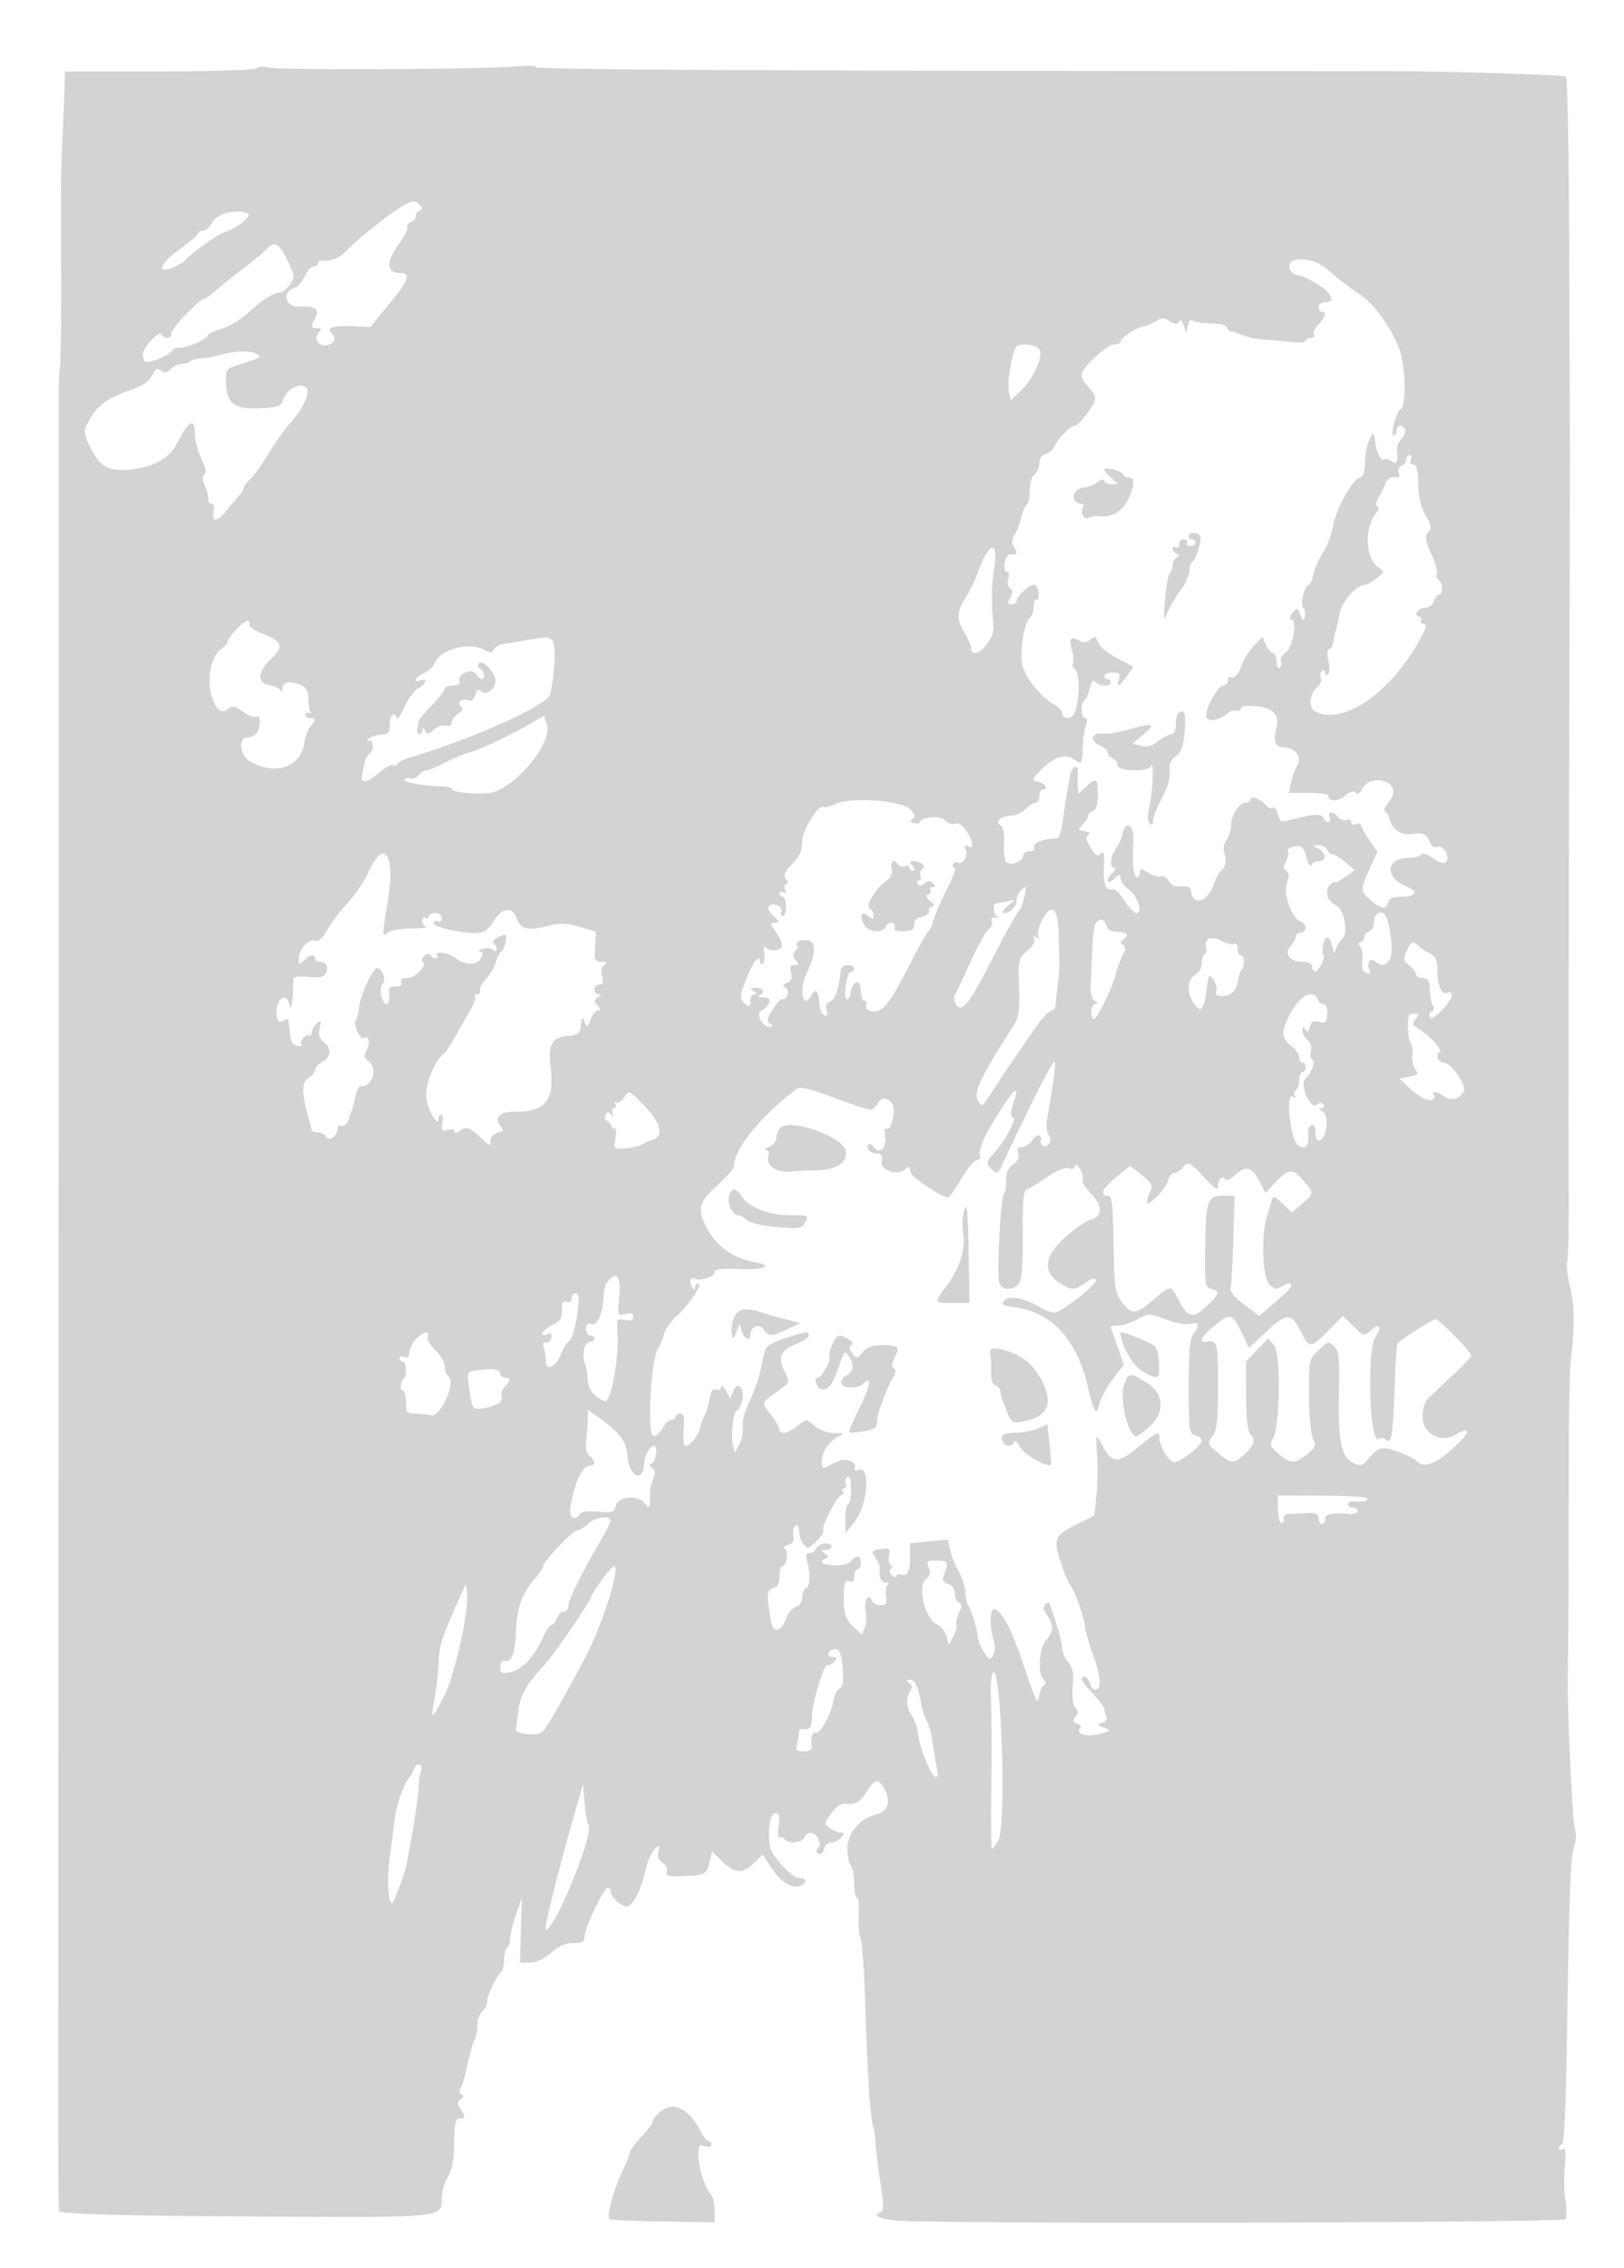 <svg xmlns="http://www.w3.org/2000/svg" width="500" height="698"><path d="M79 21.008c-.87.557-13.578.968-30.25.977L20 22l-.156 5.75c-.086 3.163-.347 9.575-.579 14.25-.538 10.844-.557 12.597-.441 42 .053 13.475-.11 26.525-.361 29-.252 2.475-.421 5.625-.374 7 .073 2.171-.06 405.655-.172 519.355-.022 22.471.103 40.998.278 41.173.914.914 21.184 1.433 64.805 1.66 53.542.278 52.994.336 53.006-5.679.004-1.655.73-4.359 1.614-6.009 1.836-3.425 2.076-4.781 2.252-12.75.098-4.388.483-5.75 1.628-5.75 1.824 0 1.861-.445.25-3.044-1.014-1.637-.994-2.176.107-2.862.99-.616 1.044-1.037.201-1.558-.7-.433-.808-1.172-.274-1.875.484-.639 1.446-3.861 2.136-7.161.691-3.3 1.667-6.781 2.168-7.736.502-.955.912-3.038.912-4.628 0-1.59.675-3.451 1.5-4.136s1.5-2.053 1.5-3.041c0-1.891 2.926-8.035 4.313-9.056.446-.329.853-2.033.903-3.786.05-1.754.471-3.424.937-3.712.466-.288.862-1.509.88-2.714.018-1.205.849-4.555 1.847-7.445l1.816-5.254-.309 10.004-.309 10.004h3.079c1.995 0 4.282-1.056 6.496-3 2.39-2.099 4.458-3 6.882-3 2.834 0 3.465-.376 3.465-2.063 0-2.567 5.884-14.937 7.105-14.937.492 0 .895.469.895 1.042 0 1.887 3.858 5.226 5.368 4.647 1.834-.704 4.252-5.774 5.522-11.578.528-2.414 1.728-5.114 2.666-6 1.584-1.496 1.667-1.447 1.157.682-.37 1.548.031 2.655 1.235 3.406.981.613 1.588 1.86 1.349 2.771-.369 1.414.379 1.625 5.077 1.439 6.688-.266 7.289-.599 8.15-4.519l.678-3.086 3.197 3.098c3.9 3.78 6.16 3.895 9.712.492l2.72-2.606 2.784 4.206c2.873 4.342 6.244 6.381 8.876 5.371 2.094-.803 1.893-2.365-.304-2.365-1.778 0-5.504-3.426-8.284-7.616-1.941-2.925-1.311-12.384.825-12.384 1.214 0 1.423.837.999 4-.295 2.2-.161 3.768.299 3.484.46-.284 1.118-.059 1.464.5.965 1.561 5.5 1.205 6.148-.484.794-2.067 3.088-1.881 4.28.347.661 1.235.644 2.191-.052 2.887-.72.72-.685 1.26.114 1.754.695.429 1.373-.123 1.704-1.387.302-1.156 1.342-2.101 2.31-2.101.969 0 2.321-.675 3.006-1.5 1.008-1.215.972-1.5-.186-1.5-.788 0-2.268-.612-3.291-1.36-1.797-1.314-1.784-1.465.41-4.545 1.247-1.753 3.011-3.114 3.918-3.026 3.61.353 4.739-.233 6.908-3.581 2.765-4.268 3.744-4.35 5.746-.479 1.933 3.739.666 6.677-3.284 7.611-4.718 1.116-8.637 6.236-8.328 10.88.147 2.2.68 4.428 1.187 4.95.506.523.92 2.885.92 5.25s.38 4.3.845 4.3c.464 0 .71 2.566.545 5.703-.164 3.136.079 6.174.541 6.75.462.576 1.102 9.372 1.423 19.547.687 21.809 1.58 35.914 2.407 38 .327.825.694 3.3.816 5.5s.802 7.796 1.512 12.437c.993 6.487 1.016 8.528.101 8.833-2.672.891-.877 1.991 4.223 2.591 9.719 1.142 205.888.77 206.606-.392.358-.579.329-3.172-.065-5.761s-.476-7.365-.182-10.611c.39-4.313.223-5.712-.619-5.191-.634.391-1.153.273-1.153-.264 0-.536.439-1.125.976-1.309.594-.202 1.161-12.673 1.448-31.833.677-45.225 1.131-57.175 2.281-59.991.64-1.566.682-3.608.114-5.5-.742-2.472-2.331-37.528-2.108-46.509.133-5.349.283-38.786.291-65 .005-15.125.287-29.75.626-32.5 1.241-10.069 1.165-17.168-.242-22.521-.792-3.014-1.173-6.576-.847-7.917.326-1.34.526-11.915.445-23.5-.082-11.584-.026-66.062.123-121.062.15-55 .257-102.475.237-105.5-.019-3.025-.106-29.887-.194-59.694-.089-30.45-.549-54.435-1.05-54.744-.691-.427-23.751-1.234-46.6-1.631-1.1-.019-24.95-.044-53-.055-145.194-.059-217.499-.46-217.499-1.206-.001-.456-2.813-.555-6.251-.219-9.199.898-73.913 1.171-76.25.322-1.1-.4-2.675-.295-3.5.235m44.915 42.444c-4.022 2.298-12.968 9.427-17.216 13.718-2.412 2.437-5.032 3.409-7.949 2.948-.412-.065-.75.332-.75.882s-.637 1-1.416 1c-.779 0-2.016 1.355-2.749 3.012-.734 1.656-2.08 3.248-2.992 3.538-4.306 1.367-3.083 6.183 1.479 5.824 4.554-.359 6.184.812 4.781 3.433-1.479 2.765-1.399 3.193.597 3.193 1.221 0 1.395.305.616 1.084-1.925 1.925-.433 4.661 2.261 4.146 2.58-.493 3.129-2.124 1.322-3.931-1.502-1.502 1.285-2.221 7.349-1.896l4.748.254 6.041-7.361c5.987-7.294 6.62-9.296 2.939-9.296-3.931 0-4.107-3.322-.447-8.47 1.88-2.644 3.176-5.198 2.881-5.676-.295-.477.167-1.138 1.027-1.468.859-.33 1.563-1.189 1.563-1.91 0-.72.558-1.495 1.241-1.723.932-.311.869-.78-.25-1.881-1.312-1.291-1.922-1.221-5.076.58m-55.6 2.555c-1.201.484-2.68 1.806-3.285 2.937C64.425 70.075 63.27 71 62.465 71c-.806 0-1.465.371-1.465.825 0 .454-2.465 2.591-5.478 4.75C50.452 80.207 48.515 83 51.066 83c1.165 0 5.134-1.94 5.934-2.9 1.744-2.093 9.917-7.943 12-8.588 3.598-1.115 8.122-4.506 7.453-5.588-.707-1.143-5.209-1.097-8.138.083m13.587 10.826c-.879.917-3.958 3.467-6.841 5.667-2.884 2.2-6.665 5.23-8.402 6.734-1.738 1.504-3.434 2.741-3.77 2.75-1.52.04-10.357 9.304-10.095 10.583.339 1.654-2.446 1.978-2.989.348-.526-1.578-5.805 4.027-5.805 6.162 0 .993.338 2.01.75 2.26 1.057.641 8.25-2.362 8.25-3.444 0-.491 1.056-.893 2.346-.893 2.559 0 8.654-2.715 8.654-3.855 0-.39 1.92-1.275 4.268-1.968 2.347-.694 6.033-2.926 8.19-4.961 3.978-3.753 7.843-6.19 9.906-6.247.625-.018 1.907-1.093 2.849-2.39 1.64-2.256 1.608-2.577-.752-7.468-2.588-5.365-3.92-6.03-6.559-3.278M397 81.893c0 1.698 1.047 2.648 3.26 2.959 1.515.214 6.587 3.138 8.145 4.696C410.563 91.706 410.411 93 408 93c-1.111 0-2 .667-2 1.5 0 .825.45 1.5 1 1.5 1.572 0 1.179 1.431-1.051 3.824-1.128 1.211-1.777 2.646-1.441 3.189.336.543-.092.987-.949.987s-1.559.407-1.559.905c0 .498-1.913.669-4.25.38-2.337-.289-6.05-.618-8.25-.732-2.2-.114-5.267-.735-6.815-1.38-1.548-.645-3.198-1.173-3.667-1.173-.468 0-1.035-.55-1.259-1.222-.236-.708-2.265-1.236-4.833-1.258-2.434-.02-4.956-.377-5.605-.793-.752-.483-1.339.061-1.623 1.508l-.444 2.265-.766-2.335c-.5-1.525-1.018-1.926-1.493-1.157-.549.888-1.249.85-2.861-.156-1.769-1.105-2.495-1.108-4.247-.013-1.163.726-2.929 1.477-3.926 1.669-2.39.46-6.961 3.485-6.961 4.607 0 .487-.844.885-1.876.885-2.351 0-10.124 7.205-10.124 9.384 0 .889.874 2.49 1.943 3.559s2.081 2.597 2.25 3.397c.324 1.534-4.821 8.66-6.252 8.66-1.285 0-5.506 4.271-6.271 6.345-.374 1.015-1.578 2.08-2.675 2.367-1.251.327-1.995 1.364-1.995 2.782 0 1.244-.675 2.821-1.5 3.506-.854.709-1.5 2.889-1.5 5.063 0 2.101-.415 4.076-.923 4.389-.508.314-1.242 2.022-1.631 3.795-.39 1.773-1.305 4.135-2.035 5.248-.881 1.344-1.01 2.525-.384 3.515 1.357 2.146 1.193 2.786-.671 2.629-1.078-.091-1.778.806-2.034 2.611-.223 1.572.081 2.75.711 2.75.668 0 .836.836.427 2.125-.401 1.263-.183 2.428.536 2.873.92.568.937 1.258.072 2.875-.931 1.74-.859 2.127.397 2.127.844 0 1.535-.45 1.535-1 0-1.435 3.766-5 5.282-5 .705 0 1.377 1.15 1.493 2.555.117 1.405-.179 2.313-.657 2.018-.477-.295-.868.631-.868 2.059 0 1.427-.42 2.882-.933 3.232-2.102 1.432-3.626 11.671-2.324 15.615 1.318 3.995 6.017 9.498 9.757 11.43 1.238.639 2.25 1.821 2.25 2.626 0 1.744 2.577 1.959 3.602.301 1.786-2.891 2.06-12.809.382-13.846-.682-.422-.971-1.203-.641-1.736.329-.533.203-2.349-.281-4.036-1.05-3.663-.472-4.508 2.133-3.113 1.383.739 2.348.689 3.393-.178.803-.667 1.562-1.035 1.686-.82.124.216.693 1.243 1.265 2.282.571 1.039 3.156 2.998 5.744 4.353l4.706 2.465-2.063 2.896c-2.407 3.381-3.322 3.719-2.426.897.522-1.645.18-2-1.933-2-1.412 0-2.567.45-2.567 1s.45 1 1 1 1 .45 1 1c0 1.345-3.325 1.275-4.699-.099-.798-.798-1.284-.255-1.777 1.989-.373 1.698-1.093 3.344-1.601 3.658-1.285.794-1.162 5.452.144 5.452.67 0 .779.839.295 2.25-.426 1.238-.838 3.6-.917 5.25-.345 7.221-.164 6.914-2.991 5.062-2.809-1.841-6.701-.262-10.964 4.449-1.844 2.038-1.839 2.085.316 2.649 2.189.572 3.091 2.34 1.194 2.34-.55 0-1 .9-1 2s-.469 2-1.042 2c-.573 0-2.008.9-3.188 2-1.181 1.1-3.075 2.007-4.209 2.015-3.277.025-5.422 1.753-3.616 2.915 1.008.648 1.365 2.431 1.181 5.898-.146 2.763.215 5.265.814 5.635 1.61.995 5.06-.39 5.06-2.03 0-.788.886-1.433 1.969-1.433 1.261 0 1.778-.495 1.44-1.377-.475-1.236 3.476-2.682 7.091-2.596.55.013 1.309-2.35 1.688-5.252.688-5.279 1.512-10.3 2.385-14.525.545-2.638 2.472-3.065 2.257-.5-.081.963-.076 2.841.012 4.174l.158 2.425 2.314-2.175c3.253-3.055 3.686-2.778 3.686 2.357 0 3.106-.472 4.713-1.5 5.107-.825.317-1.5 1.01-1.5 1.54 0 .531-.759 1.72-1.687 2.643-1.582 1.574-1.541 1.7.662 2.02 1.564.227 1.936.596 1.113 1.104-.941.582-.784 1.507.663 3.885 1.506 2.477 2.156 2.868 3.148 1.896.998-.978 1.199-.206.995 3.827-.277 5.471.585 7.861 2.561 7.103.692-.266 2.326 1.258 3.649 3.404 1.318 2.138 3.007 3.898 3.754 3.913 2.154.043.431-5.173-2.413-7.306-1.345-1.009-2.445-2.541-2.445-3.405 0-1.35-.283-1.316-2 .238-2.348 2.125-2.736.379-.429-1.929.865-.864 1.09-1.571.5-1.571-1.575 0-1.304-3.223.487-5.779.856-1.223 1.742-3.184 1.968-4.358.921-4.78 3.714-3.147 3.41 1.993-.389 6.58.047 11.144 1.064 11.144.55 0 1-.685 1-1.523 0-1.335.308-1.321 2.492.11 1.371.898 3.091 1.403 3.822 1.123.731-.281 1.882.374 2.557 1.455.835 1.337 2.091 1.865 3.928 1.65 2.175-.254 2.765.135 3.028 1.994.572 4.033 5.08 2.549 6.707-2.209.733-2.145 1.746-4.17 2.25-4.5 1.47-.963 1.988-3.439 1.179-5.635-.463-1.256-.216-2.766.643-3.941.767-1.049 1.394-3.07 1.394-4.493 0-3.1 2.547-7.031 4.557-7.031.794 0 1.443-.436 1.443-.969 0-1.292 3.197-.126 4.683 1.709.651.803 1.616 1.193 2.144.867.528-.326 1.252.573 1.61 1.997.565 2.251 1.006 2.495 3.357 1.862 7.232-1.949 10.105-2.171 10.623-.822.286.746.97 1.356 1.52 1.356s.741-.675.425-1.5c-.734-1.912 1.018-1.952 2.589-.059.657.792 1.837 1.194 2.622.893.785-.302 1.427-.002 1.427.666s.674.955 1.5.638c.825-.316 1.5-.202 1.5.254s1.143 2.513 2.54 4.571l2.539 3.742-1.919 4.148c-3.323 7.181-3.365 7.728-.784 10.119 3.528 3.27 5.342 3.716 5.932 1.459.379-1.449 1.388-1.931 4.039-1.931 4.814 0 5.46-1.636 1.329-3.362-6.528-2.728-5.838-8.59 1.015-8.623 1.755-.008 3.474-.473 3.82-1.033.386-.625 1.791-.191 3.636 1.123 2.036 1.449 3.335 1.813 4.023 1.125 1.463-1.463-.784-5.316-2.677-4.589-.882.339-1.752-.18-2.162-1.287-.982-2.657-2.243-3.242-5.757-2.672-3.186.517-6.04-1.464-6.745-4.682-.181-.825-.761-1.81-1.289-2.189-.569-.408-.262-1.46.75-2.579.94-1.039 1.71-2.586 1.71-3.438 0-4.214-7.576-5.064-9.555-1.072-.73 1.472-1.437 1.886-2.095 1.228-.658-.658-1.756-.332-3.253.966-2.16 1.874-5.097 1.86-5.097-.023 0-.491-2.736-.893-6.079-.893h-6.08l.678-3.25c.372-1.787 1.239-4.15 1.925-5.25 1.513-2.426-.818-5.5-4.171-5.5-2.577 0-3.408-2.041-2.344-5.753 1.205-4.203-.862-6.44-6.391-6.915-2.898-.249-4.538.012-4.538.722 0 .612-.562.909-1.25.66-.687-.249-1.925.11-2.75.798-2.594 2.164-5.953 2.774-6.56 1.193-.738-1.925 3.399-9.705 5.161-9.705.769 0 1.399-.702 1.399-1.559s.399-1.312.887-1.011c1.083.669 2.63-1.153 3.564-4.198.382-1.248 1.934-3.625 3.447-5.282l2.752-3.013 1.154 2.532c.634 1.392 1.613 2.531 2.175 2.531.561 0 1.021 1.152 1.021 2.559 0 1.407.43 2.293.956 1.968.526-.325.721-1.205.433-1.955-.288-.751.336-1.974 1.386-2.718 2.231-1.582 3.699-9.527 1.873-10.142-.805-.271-.717-.909.297-2.137 1.358-1.644 1.504-1.608 2.403.587.858 2.097 1.003 2.144 1.403.458.245-1.034.026-2.159-.487-2.5-1.102-.733.369-7.12 1.64-7.12.465 0 1.137-1.455 1.493-3.234.355-1.778 1.689-4.816 2.964-6.75 1.274-1.934 2.634-5.541 3.02-8.016.784-5.013 6.33-15 8.33-15 .752 0 1.36-1.353 1.46-3.25.262-4.983.461-6.051 1.624-8.75.673-1.56 1.159-1.936 1.294-1 .445 3.098.548 3.554 1.292 5.765.42 1.245 1.2 1.994 1.735 1.663.534-.33 1.627-.056 2.428.608 1.475 1.224 2.017-.173 1.508-3.884-.101-.741.564-2.175 1.48-3.187.915-1.011 1.368-2.317 1.007-2.902-.967-1.564-2.539-1.293-2.539.437 0 .825-.414 1.5-.919 1.5-1.196 0 .782-7.274 2.223-8.178 1.813-1.137 1.386-13.818-.633-18.822-2.619-6.489-7.634-13.437-11.657-16.149-3.944-2.66-5.907-4.169-10.539-8.101-4.068-3.453-11.475-4.007-11.475-.857m-84.505 25.357c-1.421 4.013-2.429 11.167-1.881 13.348l.636 2.536 2.99-2.817c4.015-3.783 7.203-11.078 5.656-12.943-1.426-1.717-6.805-1.808-7.401-.124M68 109.193c-1.925.544-4.7 1.06-6.167 1.148-1.466.087-3.004.497-3.416.909-.413.412-1.543.75-2.512.75-.969 0-2.482.72-3.361 1.599-1.233 1.233-1.919 1.335-2.991.445-1.106-.918-1.664-.61-2.722 1.503-.938 1.872-2.955 3.218-6.831 4.559-6.955 2.406-9.993 4.631-12.45 9.118-1.918 3.501-1.919 3.631-.066 7.741 3.018 6.692 5.81 8.307 12.992 7.514 6.909-.762 11.798-3.545 14.015-7.979 3.534-7.065 5.509-8.124 5.509-2.952 0 1.952.901 5.412 2.001 7.691 1.298 2.686 1.636 4.367.961 4.784-.708.438-.658 1.572.16 3.56.659 1.604 1.107 3.48.995 4.167-.113.688.318 1.25.956 1.25.698 0 .97.995.682 2.5-.659 3.449 1.221 3.145 4.245-.685 1.375-1.742 3.063-3.731 3.75-4.42.688-.688 1.25-1.665 1.25-2.169s.922-1.75 2.048-2.77c1.127-1.019 3.669-4.576 5.649-7.905 1.98-3.328 5.038-7.626 6.796-9.551 4.195-4.595 6.353-9.859 4.509-10.999-1.969-1.216-5.817.943-6.769 3.799-.753 2.259-1.448 2.544-6.939 2.843-7.998.436-10.554-1.404-10.695-7.702-.096-4.273.012-4.431 3.901-5.691 7.359-2.384 7.124-2.243 5.472-3.288-1.834-1.16-6.385-1.064-10.972.231m365 32.2c0 .766-.667 1.649-1.483 1.962-.864.332-1.23 1.228-.877 2.148.333.868.213 1.507-.267 1.419-2.033-.371-3.178.184-3.772 1.828-.348.963-1.288 2.875-2.088 4.25-.888 1.527-1.06 2.635-.442 2.847.637.219.563.889-.198 1.806-4.081 4.917-3.56 14.744.913 17.247 1.466.821 1.374 1.156-.817 2.979-1.358 1.13-2.997 2.069-3.642 2.088-2.68.076-7.273 5.236-7.871 8.843-.336 2.03-.864 4.365-1.173 5.19-.308.825-.655 2.377-.769 3.449-.115 1.072-.676 2.105-1.246 2.295-.655.218-.749 1.621-.257 3.806.433 1.917.381 3.708-.115 4.014-.493.305-.896.051-.896-.564s-.43-.852-.956-.527c-.526.325-.695 1.273-.375 2.107.32.834-.096 2.057-.924 2.718-2.585 2.064-3.056 6.465-.82 7.662 8.179 4.377 22.74-5.33 31.654-21.1 2.496-4.416 2.942-5.86 1.808-5.86-.828 0-1.251-.412-.94-.915.311-.503.033-1.092-.618-1.309-1.736-.578-.025-2.776 2.163-2.776 1.03 0 2.159-.9 2.508-2 .349-1.1 1.054-2 1.567-2 1.289 0 1.178-3.731-.135-4.542-.588-.363-.839-1.259-.558-1.991.281-.731-.363-3.139-1.432-5.35-2.203-4.561-2.398-6.261-.889-7.77.737-.737.409-2.145-1.096-4.696-1.479-2.505-2.198-5.516-2.303-9.642-.111-4.307-.537-6.001-1.511-6.004-.795-.003-1.118-.627-.781-1.505.316-.825.139-1.5-.393-1.5-.533 0-.969.627-.969 1.393m-93 3.131c0 .408.969 1.582 2.153 2.609l2.153 1.867h-2.153c-1.184 0-2.153-.476-2.153-1.057 0-.592-.977-.372-2.223.5-1.222.856-2.932 1.557-3.8 1.557-2.16 0-3.933 1.95-3.292 3.622.291.758 1.182 1.378 1.981 1.378.799 0 1.161.472.804 1.048-1.022 1.654.341 4.188 1.773 3.296.691-.43 2.335-.643 3.653-.472 3.556.459 7.067-1.848 8.678-5.703 1.805-4.32 1.808-6.169.009-6.169-.779 0-1.566-.417-1.75-.926-.41-1.139-5.833-2.58-5.833-1.55M366 165c0 .55.45 1 1 1s1 .45 1 1-.702 1-1.559 1-1.281-.45-.941-1c.34-.55-.084-1-.941-1s-1.559.702-1.559 1.559-.45 1.281-1 .941c-.55-.34-1-.179-1 .358 0 .536.563 1.238 1.25 1.559 1 .466 1 .7 0 1.166-.687.321-1.25 1.356-1.25 2.3 0 .945-.404 2.145-.898 2.667-.495.522-1.134 4.1-1.421 7.95-.512 6.864-.493 6.934.963 3.598.817-1.87 2.638-4.912 4.046-6.758 1.408-1.846 2.56-4.478 2.56-5.848 0-1.371.303-2.492.674-2.492 1.056 0 3.274-6.871 2.58-7.994-.806-1.303-3.504-1.307-3.504-.006m-62.203 5.199c-.824 1.265-2.117 4.101-2.871 6.301s-2.396 5.567-3.649 7.482c-2.795 4.274-2.853 6.561-.273 10.792 1.098 1.801 1.996 3.938 1.996 4.75 0 2.5 2.75 1.636 5.042-1.583 1.899-2.668 2.093-3.856 1.512-9.285-.367-3.424-.201-9.121.369-12.661 1.128-7.004.24-9.426-2.126-5.796m-231.11 23.606c-1.478 1.542-2.687 3.234-2.687 3.759 0 .525-.83 1.474-1.845 2.107-3.014 1.883-4.576 9.191-3.052 14.278 1.386 4.625 3.114 5.946 5.351 4.089 1.13-.938 2.046-.728 4.392 1.006 1.63 1.205 3.457 1.887 4.059 1.515 1.515-.936 1.422 3.714-.105 5.241-.66.66-1.897 1.201-2.75 1.202-2.785.004-2.14 5.518.85 7.256 7.771 4.517 15.555 2.003 16.74-5.408.35-2.191 1.25-4.597 1.999-5.346 1.763-1.763 1.722-2.504-.139-2.504-.825 0-1.5-.436-1.5-.969 0-.532.563-.831 1.25-.664.688.168.912.116.5-.114-.412-.231-.75-1.941-.75-3.801 0-2.32-.607-3.707-1.934-4.417-3.042-1.627-6.064-1.272-6.081.715-.01 1.124-.278 1.339-.75.601-.404-.632-1.86-1.307-3.235-1.5-3.955-.555-3.77-4.104.417-8.032 4.153-3.895 3.588-5.435-2.917-7.95-2.2-.85-3.888-2.069-3.75-2.708.424-1.969-1.25-1.292-4.063 1.644m88.813 3.316c-2.75.469-5.804.971-6.788 1.116-.983.145-2.163.872-2.622 1.616-.674 1.092-1.278 1.117-3.122.13-4.806-2.572-13.585-.11-15.246 4.276-.366.967-1.803 2.277-3.194 2.91-2.672 1.218-3.59 3.176-1.028 2.193 2.367-.909 1.747 1.167-.75 2.51-1.237.665-3.145 3.231-4.239 5.702-1.094 2.471-2.144 4.028-2.333 3.459-.732-2.194-2.178-.888-2.178 1.967 0 2.44-.42 3.003-2.25 3.015-2.422.017-6.29 1.942-3.956 1.97 1.422.017 1.257 3.118-.224 4.185-.511.369-1.05 1.269-1.197 2-.147.732-.523 2.555-.835 4.053-.673 3.233 1.485 2.867 5.93-1.005 1.441-1.255 3.019-2.035 3.507-1.733.488.301 1.159.107 1.492-.432.333-.538 2.052-1.412 3.819-1.942 19.704-5.906 42.229-16.032 43.056-19.356 1.607-6.462 1.921-15.975.556-16.839-1.554-.984-1.415-.987-8.398.205m-14.141 7.106c-.392.635-.183 1.332.464 1.547 1.211.404 1.681 3.226.537 3.226-.352 0-1.172-.728-1.823-1.619-1.417-1.938-5.926.163-5.08 2.367.305.794-.422 1.252-1.988 1.252-1.358 0-2.469.413-2.469.918 0 .506-1.8 2.792-4 5.082s-4.034 4.464-4.077 4.832c-.042.367-.227 1.455-.411 2.418-.184.963.075 1.75.576 1.75.502 0 .919-.562.927-1.25.011-.883.278-.835.91.162.752 1.188 1.17 1.136 2.633-.327.957-.957 2.573-1.522 3.591-1.256 1.126.294 1.851-.045 1.851-.866 0-.742.933-2.003 2.073-2.802 1.322-.926 1.679-1.696.984-2.126-1.669-1.031-.126-2.692 1.903-2.048 1.269.403 1.959-.07 2.365-1.623.457-1.747.858-1.957 1.973-1.032 1.916 1.59 5.045-1.776 4.053-4.361-1.154-3.006-4.171-5.571-4.992-4.244m215.308 15.44c-.367.366-.667 1.941-.667 3.5 0 1.727-.533 2.833-1.365 2.833-.751 0-2.567.945-4.035 2.1-1.904 1.498-3.417 1.912-5.28 1.444l-2.611-.655 3.395-2.904c3.885-3.322 2.906-3.625-4.626-1.436-2.932.853-6.601 1.415-8.154 1.25-3.5-.371-3.905 2.227-.574 3.688 1.238.543 2.25 1.507 2.25 2.143 0 .636.675 1.415 1.5 1.732.825.316 1.5 1.264 1.5 2.107 0 1.958 9.556 2.218 10.338.281.949-2.353.615 7.744-.403 12.159-.699 3.029-.691 4.735.024 5.45.721.721 1.041.503 1.041-.711 0-.963.878-3.416 1.95-5.45 2.725-5.166 3.369-7.295 3.129-10.346-.137-1.739.53-3.165 1.943-4.155 1.664-1.165 2.275-2.885 2.703-7.602.51-5.62-.144-7.343-2.058-5.428M163.5 222.599c-7.201 4.115-15.942 8.257-19 9.003-1.65.402-4.98 1.781-7.399 3.065-2.419 1.283-4.952 2.333-5.627 2.333-.676 0-1.806.695-2.512 1.546-.705.85-1.871 1.319-2.59 1.043-.719-.276-1.537-.131-1.817.322-.515.833 6.399 2.089 11.501 2.089 1.528 0 2.927.405 3.111.9.329.888 5.846 1.512 10.963 1.24 7.357-.391 20.12-15.099 18.251-21.031l-.881-2.796-4 2.286m93.833 24.79c-1.741.794-3.369 1.242-3.617.994-1.384-1.384-6.716 6.955-6.716 10.503 0 2.896-.741 4.592-3.07 7.029-2.471 2.587-2.837 3.492-1.877 4.649.81.975.842 1.436.101 1.436-.607 0-.808.739-.453 1.664.43 1.119.256 1.427-.531.941-.644-.398-1.17-.246-1.17.336 0 .582.45 1.059 1 1.059s1 1.35 1 3-.436 3-.969 3c-.532 0-.731-.617-.442-1.371.626-1.632-2.526-3.092-3.84-1.778-.554.554-.02 1.75 1.356 3.032 1.957 1.824 2.029 2.117.515 2.117-1.589 0-1.552.287.39 3.015 1.181 1.658 1.962 3.568 1.737 4.245-.494 1.48-3.914 1.642-5.075.24-.462-.557-.632.229-.384 1.774.244 1.525.054 3.015-.422 3.309-.476.294-.866.058-.866-.524 0-2.617-1.817-.613-3.816 4.21-2.588 6.245-2.655 7.095-.684 8.731 1.253 1.04 1.5.896 1.5-.878 0-1.167.563-2.129 1.25-2.137.833-.011.75-.339-.25-.985-1.213-.784-1.069-.972.75-.985 2.412-.016 3.061 1.491 1 2.323-.687.277-.238.54 1 .583 1.238.043 2.243.416 2.235.829-.024 1.179-1.376 2.911-2.613 3.35-1.772.628.281 4.902 2.346 4.885 1.418-.012 1.497-.196.388-.899-1.152-.729-1.007-1.51.835-4.491 1.226-1.984 2.594-3.382 3.04-3.107.445.275 1.097-.248 1.448-1.164.351-.915.074-2.013-.617-2.44-.931-.576-.792-.955.54-1.466 1.301-.499 1.633-1.342 1.203-3.054-.443-1.766-.178-2.364 1.048-2.364 1.346 0 1.418-.27.397-1.5-.993-1.197-.993-1.803 0-3 .685-.825.875-1.5.422-1.5-.452 0-.327-.495.277-1.099.606-.606 2.07-.792 3.261-.414 2.4.762 2.207 4.199-.557 9.917-2.572 5.321-1.213 11.652 1.472 6.854 1.262-2.254 2.128-1.32 2.404 2.592.122 1.718.813 3.352 1.536 3.63.929.358 1.129-.081.681-1.491-.409-1.291-.113-2.199.837-2.563 1.788-.687 2.925-3.831 3.496-9.676.1-1.026.998-1.75 2.171-1.75 2.151 0 2.75 1.583.84 2.22-.637.212-1.342 2.387-1.566 4.833-.398 4.359 1.109 4.784 1.879.53.428-2.365 2.452-3.203 2.68-1.111l.334 3.028c.091.825.589 1.5 1.107 1.5.517 0 .699.629.404 1.397-.346.902.321 1.561 1.882 1.859 3.025.579 5.477-2.474 11.448-14.256 2.37-4.675 4.88-9.175 5.579-10 .699-.825 1.356-1.95 1.462-2.5.394-2.063 2.128-6.179 4.95-11.75 1.602-3.163 2.456-5.75 1.898-5.75s-.732-.457-.387-1.016c.346-.559.996-.789 1.446-.511 1.367.845 3.124-2.101 2.391-4.01-.452-1.178-.31-1.558.414-1.111 2.074 1.282 2.103-.94.053-4.176-1.425-2.251-2.579-3.068-3.79-2.684-.958.304-2.308-.129-3-.963-1.327-1.599-7.233-1.247-7.839.468-.173.49-.998.628-1.833.308-1.135-.436-1.21-.775-.298-1.338.907-.561.73-1.283-.691-2.808-2.593-2.783-18.182-3.982-23.03-1.77m140.405 13.309c-.969.249-1.511.86-1.204 1.357.307.497.041 1.87-.591 3.052-.883 1.649-.862 2.325.089 2.913.935.578.977 1.515.172 3.826-1.185 3.397 1.51 10.723 4.343 11.811 1.913.733 1.876 3.343-.047 3.343-.825 0-1.5.527-1.5 1.171s-.737 1.986-1.638 2.982c-2.171 2.398-.271 4.847 3.76 4.847 1.892 0 2.878.514 2.878 1.5 0 .825.342 1.5.759 1.5 1.252 0 3.357-4.003 2.681-5.098-.346-.558-.336-2.18.021-3.603.69-2.749 2.042-2.166 2.787 1.201l.442 2 .832-2c.458-1.1 1.225-2.265 1.705-2.59 2.081-1.406.591-9.206-1.981-10.371-2.701-1.222-3.553-4.375-1.687-6.241.793-.793 1.441-1.153 1.441-.801 0 .351 1.369-.335 3.042-1.527l3.041-2.166-2.791-2.401c-1.536-1.32-3.306-2.401-3.935-2.402-.629 0-1.402-.676-1.719-1.501-.316-.825-1.602-1.464-2.857-1.421-1.51.052-1.774.272-.781.65 3.169 1.206 3.946 4.271 1.083 4.271-1.054 0-2.121.563-2.37 1.25-.25.688-.871-.294-1.38-2.182-.968-3.593-1.686-4.119-4.595-3.37m-284.202 7.552c-1.294 2.887-4.176 7.18-6.402 9.538-2.227 2.359-5.053 6.075-6.28 8.258-1.616 2.875-2.707 3.818-3.957 3.421-1.959-.622-4.897 2.874-4.897 5.827 0 1.681.143 1.706 1.571.277C95.354 293.788 97 293.514 97 295c0 .55.648 1 1.441 1 1.905 0 2.713 1.435 1.941 3.446-.489 1.274-1.652 1.536-5.372 1.21-3.117-.273-4.739-.028-4.721.714.104 4.447-.65 10.728-1.005 8.38-.52-3.434-3.033-3.598-3.873-.252-.905 3.607.2 6.07 2.04 4.543 1.193-.99 1.478-.477 1.738 3.129.244 3.389.739 4.391 2.311 4.68 1.1.202 1.69.045 1.31-.348-.843-.874 1.391-3.473 2.44-2.838.412.25.75-.192.75-.983 0-.79.703-2.02 1.563-2.733 1.37-1.138 1.479-.964.884 1.409-.519 2.066-.175 3.144 1.451 4.555 2.385 2.068 1.975 4.55-1.016 6.151-1.035.554-1.882 1.558-1.882 2.232 0 .673-.904 1.789-2.01 2.479-2.135 1.334-2.158 4.887-.076 11.994.526 1.798.986 3.598 1.021 4 .036.403.852.732 1.815.732s2.124.587 2.581 1.305c1.013 1.593 3.669-.207 3.669-2.486 0-.791.419-1.178.931-.862.864.534 2.354-.972 2.679-2.707.077-.413.252-.975.39-1.25.385-.769.657-1.729 1.477-5.211.417-1.766 1.042-3.157 1.39-3.091 3.66.692 5.643-5.374 2.506-7.667-1.33-.973-1.413-1.588-.453-3.381 1.174-2.195.628-4.607-.838-3.7-1.199.74-3.421-4.092-2.539-5.519.428-.693.87-2.427.982-3.853.261-3.311 4.227-12.078 5.465-12.078 1.65 0 3.028 3.582 1.836 4.774-1.271 1.271-.265 6.226 1.265 6.226.578 0 .907-1.238.731-2.75-.271-2.313.043-2.737 1.971-2.666 1.522.056 2.121-.365 1.782-1.25-.34-.885.3-1.334 1.9-1.334 2.488 0 6.189-3.964 4.62-4.951-.48-.302-.272-1.107.463-1.789.841-.781 1.563-.873 1.948-.25.337.544 1.062.99 1.612.99s.739-.423.419-.939c-.928-1.503 3.788-.86 5.726.78 2.711 2.295 6.57 2.34 7.773.091.771-1.44.707-1.95-.251-2.002-.707-.039-.385-.433.715-.877 1.139-.459 2.538-.376 3.25.193 1.459 1.166 1.717-.379.3-1.796-.6-.6-.038-1.38 1.523-2.117 2.308-1.089 2.451-1 2.14 1.324-.184 1.37-.8 2.795-1.37 3.167-.569.372-1.318 1.836-1.665 3.254-.346 1.418-1.677 3.708-2.957 5.089-1.281 1.382-2.154 3.034-1.941 3.672.213.639-.176 1.161-.863 1.161-.688 0-.982.268-.655.596.328.327-.323 2.24-1.447 4.25-4.71 8.424-7.258 12.684-7.867 13.154-3.151 2.429-6.133 9.665-5.671 13.761.446 3.961 3.723 9.64 3.723 6.453 0-.668.388-1.214.861-1.214.474 0 .633 1.195.354 2.655-.443 2.319-.236 2.584 1.639 2.093 1.18-.308 2.146-.098 2.146.468 0 .644.522.595 1.395-.129 1.91-1.585 3.501-1.07 6.797 2.197 2.467 2.447 2.808 2.552 2.808.867 0-1.125.894-2.152 2.164-2.484 1.743-.455 1.934-.843.983-1.99-2.063-2.486-.33-4.554 3.771-4.498 10.001.138 12.921-3.311 11.619-13.727-.872-6.98.35-9.239 5.216-9.642 3.329-.275 3.788-.645 4.115-3.31.319-2.597.472-2.732 1.14-1 .717 1.857.849 1.803 1.857-.75.597-1.512 1.602-2.75 2.233-2.75.795 0 .745-.484-.161-1.576-1.084-1.307-1.063-1.732.127-2.485.997-.631 1.054-.913.186-.924-.687-.008-1.25-.69-1.25-1.515s.684-1.5 1.519-1.5c1.138 0 1.355-.655.865-2.607-.433-1.726-.186-2.904.731-3.485 1.03-.653.801-.881-.895-.893-2.083-.014-2.255-.414-2-4.658l.28-4.644-4.994-1.458c-4.141-1.209-5.875-1.246-10.165-.217-6.07 1.456-8.022.931-9.331-2.512-1.381-3.632-4.425-3.209-7.01.974-2.407 3.895-3.959 4.304-11.5 3.031-4.854-.819-7.444-1.812-6.924-2.654.309-.5.981-.651 1.493-.334.512.316.931-.127.931-.984 0-.892-.855-1.559-2-1.559-1.1 0-2 .477-2 1.059s-.45.781-1 .441-1 .046-1 .858c0 .811.563 1.683 1.25 1.938.688.254-1.333.457-4.489.452-3.157-.006-6.419.553-7.25 1.243-1.912 1.587-1.914 1.179-.035-10.284 2.262-13.796-1.283-18.843-5.94-8.457m160.983-1c.409 1.653-.137 2.767-2.058 4.197-3.259 2.429-6.217 7.801-4.593 8.342.623.208 1.132 1.07 1.132 1.917 0 1.265-.271 1.314-1.524.274-2.216-1.839-3.03-.384-1.444 2.58 1.367 2.554 5.925 2.8 6.801.366.184-.509.957-.926 1.719-.926.762 0 1.152.608.867 1.35-.374.976.396 1.322 2.78 1.25 2.598-.079 3.299-.525 3.3-2.1.001-1.312.775-2.11 2.251-2.32 1.238-.175 2.25-.963 2.25-1.75 0-.786.563-1.444 1.25-1.462.702-.018.373-.726-.75-1.615-1.394-1.103-1.619-1.725-.744-2.053.691-.259 1.002-.882.691-1.385-.311-.503.002-.915.694-.915.954 0 .978-.281.101-1.158-.876-.876-1.51-.865-2.611.049-.988.82-1.66.871-2.101.158-.356-.577-.186-1.049.38-1.049.565 0 .786-.629.49-1.399-.295-.769-.008-1.725.639-2.125 1.345-.831-.552-2.434-2.911-2.461-1.107-.012-1.132.275-.128 1.485.86 1.036.898 1.5.122 1.5-.617 0-1.122-.436-1.122-.969 0-.532-.629-.727-1.399-.431-.769.295-1.696.056-2.059-.532-1.194-1.931-2.592-1.115-2.023 1.182m39.681 6.95c-.66.66-1.2 1.92-1.2 2.8 0 1.978-1.926 4-3.811 4-.909 0-.571-.738.95-2.076l2.361-2.076-2.5.562c-1.375.31-2.837.569-3.25.576-1.271.023-.827 3.841.5 4.297.688.237.427.302-.579.146-1.193-.184-1.648.188-1.309 1.071.285.745-.206 1.949-1.093 2.677-.886.728-3.343 5.148-5.458 9.823-2.116 4.675-4.236 9.197-4.712 10.049-.537.961-.399 2.188.363 3.23 1.824 2.494 4.031-.403 11.642-15.279 3.518-6.875 6.903-12.95 7.522-13.5.98-.869 2.791-7.5 2.049-7.5-.151 0-.815.54-1.475 1.2m6.434 9.442c-.917 1.923-1.365 3.984-.996 4.581.429.694.199.794-.638.277-.887-.548-1.068-.419-.562.4.452.731-.376 2.174-2.096 3.652-2.767 2.38-2.835 2.676-2.593 11.276.232 8.202.048 9.146-2.58 13.252-9.27 14.482-11.43 19.064-10.132 21.489 1.247 2.33 1.283 2.31 4.36-2.497 3.091-4.829 8.497-12.777 14.136-20.784 1.632-2.317 3.53-4.229 4.217-4.25.688-.021 1.282-1.05 1.321-2.288.039-1.238.333-4.05.653-6.25.319-2.2.524-5.125.455-6.5s-.18-5.445-.247-9.044c-.147-7.829-2.456-9.273-5.298-3.314m103.033-1.975c-.367.366-.667 1.505-.667 2.531 0 1.026-.675 2.124-1.5 2.44-.825.317-1.5 1.203-1.5 1.969s-.505 1.393-1.122 1.393c-.779 0-.809.383-.096 1.25.565.688.858 2.67.653 4.405-.261 2.202.104 3.338 1.207 3.761 1.15.442 1.413.171.966-.995-.851-2.217.257-3.778 1.783-2.511 2.884 2.393 5.358.164 5.044-4.545-.597-8.92-2.228-12.239-4.768-9.698m-86.332 2.583c-.43.688-.904 4.4-1.054 8.25-.15 3.85-.356 8.723-.459 10.828-.118 2.405.344 4.165 1.245 4.735.997.63 1.053.911.183.922-.687.008-1.25 1.167-1.25 2.574 0 1.448.433 2.291.998 1.942 1.29-.797 5.996-10.738 6.562-13.861.24-1.323 1.097-3.678 1.904-5.234 1.134-2.186 1.192-3.009.252-3.618-.923-.598-.862-1.016.255-1.734 1.894-1.217.788-2.304-2.345-2.304-1.562 0-2.637-.683-2.948-1.875-.563-2.15-2.196-2.456-3.343-.625m34.71 4.722c-.735.454-1.066 1.532-.734 2.395.331.863.171 1.835-.355 2.16-.526.325-.956 1.674-.956 2.997 0 1.382-.851 2.861-2 3.476-2.438 1.305-2.65 5.626-.432 8.794 2.155 3.076 3.048 2.149 3.873-4.022.652-4.878.812-5.126 2.136-3.324.788 1.071 1.204 2.667.925 3.546-.378 1.189.152 1.587 2.066 1.553 2.653-.048 4.177-1.792 4.73-5.415.174-1.144.629-2.392 1.01-2.773 1.057-1.057.824-4.359-.308-4.359-.55 0-1-.927-1-2.059 0-1.132-.437-1.789-.971-1.459-.533.33-2.248-.061-3.809-.868-1.668-.863-3.389-1.127-4.175-.642m61.034 3.753c-1.095 2.405-.997 2.923.84 4.41 1.144.927 2.081 2.176 2.081 2.775 0 .6.9 1.09 2 1.09 1.364 0 2.047.716 2.148 2.25.081 1.238.194 2.925.25 3.75.056.825.442 2.024.858 2.665.416.64.236 1.338-.4 1.55-.636.212-.957.983-.713 1.715.304.911 1.453.32 3.65-1.877 3.264-3.264 4.324-6.419 1.836-5.464-1.815.696-3.075-2.165-3.105-7.047-.019-3.131-.512-4.204-2.358-5.134-1.284-.647-2.836-1.678-3.45-2.292-1.662-1.662-2.269-1.393-3.637 1.609m-35.401 18.479c-3.326 5.958-3.363 8.112-.178 10.617 1.375 1.082 2.5 2.69 2.5 3.573s.45 1.606 1 1.606 1 .675 1 1.5-.45 1.5-1 1.5-1 1.098-1 2.441c0 1.343-.457 2.724-1.016 3.069-.559.346-.715 1.117-.346 1.714.427.691.199.793-.628.282-2.301-1.422-.722 13.252 1.61 14.96 2.237 1.64 3.552.161 3.133-3.522-.139-1.223.31-2.423.997-2.667.792-.281 1.25.503 1.25 2.14 0 1.42.423 2.583.941 2.583 2.529 0 3.53-7.619 1.18-8.992-1.08-.631-1.184-.957-.312-.978.72-.016 1.017-.502.661-1.079-.433-.701-1.046-.718-1.85-.05-.848.703-1.627.349-2.643-1.202-1.551-2.368-2.133-5.888-1.109-6.699 1.759-1.392 3.342-5.43 2.27-5.787-.637-.213-.888-1.362-.572-2.62.348-1.387-.034-2.736-1.002-3.54-.86-.714-1.557-2.03-1.549-2.925.012-1.274.2-1.338.862-.293.641 1.011.98.82 1.401-.79.43-1.645 1.083-1.993 2.889-1.542 2.047.512 2.346.21 2.439-2.46.064-1.824-.394-3.043-1.143-3.043-.687 0-1.507-.671-1.821-1.492-1.201-3.128-5.187-1.278-7.964 3.696m36.212 1.046c-.673 1.535-.469 7.527.288 8.45.541.659.845 2.516.676 4.125-.168 1.609.253 3.599.936 4.422 1.047 1.262.76 1.593-1.833 2.112l-3.074.614 2.364 2.264c1.3 1.245 3.37 2.841 4.599 3.547 2.313 1.328 4.622.783 3.611-.853-.857-1.387.895-1.125 3.06.458 2.091 1.528 4.371 1.052 6.118-1.279 1.251-1.671-3.807-9.11-6.195-9.11-1.644 0-2.635-2.768-1.167-3.258 1.19-.396-3.418-5.323-6.873-7.347-1.623-.95-1.696-1.334-.521-2.75 1.172-1.412 1.136-1.645-.257-1.645-.892 0-1.671.113-1.732.25m-115.566 25.863c-3.346 6.813-7.111 14.637-8.366 17.387-2.857 6.262-2.623 6.023-4.434 4.52-1.851-1.536-1.911-2.461-.274-4.223 3.87-4.166 7.826-11.132 6.713-11.82-.927-.573-.923-1.569.02-4.425 1.904-5.768.708-5.126-3.943 2.119-4.892 7.619-6.983 12.271-6.327 14.079.25.688-.154 1.25-.896 1.25s-2.82 2.458-4.616 5.461c-1.797 3.004-3.687 5.722-4.201 6.039-1.033.638-11.426-6.152-11.625-7.595a31.492 31.492 0 0 0-.25-1.527c-.069-.343-.736-.116-1.482.503-2.49 2.067-7.706.253-7.206-2.505.328-1.81-.016-2.376-1.444-2.376-2.028 0-3.6-1.726-2.539-2.788.36-.36 1.035-.039 1.499.713 1.586 2.566 4.136.42 3.538-2.977-.301-1.705-.154-2.858.325-2.562 1.649 1.02 3.24-6.473 1.701-8.012-1.895-1.895-3.041-1.724-4.646.693-1.366 2.058-1.424 2.048-12.32-1.957-8.798-3.234-11.253-3.791-12.5-2.833-11.12 8.547-19.051 18.385-19.051 23.631 0 .665-2.078 3.095-4.618 5.4-5.759 5.227-6.559 7.21-4.715 11.692 2.724 6.624 8.355 11.103 15.611 12.417 6.243 1.131 3.19 2.504-4.806 2.162-5.518-.236-7.472.01-7.472.942 0 1.37-4.538 2.883-5.977 1.993-1.348-.833-2.01.893-.972 2.534.63.996.923 1.06.934.202.008-.687.45-1.25.981-1.25 1.558 0-2.825 6.669-6.51 9.904-1.863 1.636-3.69 4.24-4.06 5.785-.369 1.546-1.139 3.403-1.71 4.126-2.305 2.919-3.572 27.185-1.419 27.185.767 0 1.997-1.125 2.733-2.5s1.937-2.5 2.669-2.5 1.331-.45 1.331-1 .644-1 1.431-1c1.1 0 1.345 1.156 1.058 5-.204 2.75.02 5 .498 5 1.543 0 3.992-3.066 4.649-5.82.352-1.474.969-3.13 1.371-3.68.403-.55 1.032-2.667 1.399-4.705.485-2.692 1.067-3.551 2.131-3.143.835.321 1.478-.021 1.498-.795.02-.746.663-.232 1.43 1.143l1.395 2.5.827-2.209c1.307-3.493 3.697-1.318 2.84 2.584-.377 1.719-1.043 3.125-1.479 3.125-1.149 0-2.187 7.597-1.443 10.563l.635 2.529 1.449-2.794c.797-1.536 1.238-3.901.979-5.255-.274-1.433.556-4.568 1.986-7.502 1.352-2.773 2.892-7.066 3.424-9.541a750.103 750.103 0 0 1 1.254-5.76c.452-1.976 1.802-2.853 7.096-4.607 5.737-1.901 6.572-1.983 6.572-.646 0 .542-1.463 1.597-3.25 2.345-5.433 2.271-6.383 4.118-4.331 8.419 1.722 3.613 1.715 3.676-.588 5.381-6.941 5.139-6.551 4.236-3.536 8.188 1.488 1.951 2.705 4.027 2.705 4.613 0 1.689 2.503 1.246 5.273-.933 1.398-1.1 2.74-2 2.982-2 .241 0 1.477.9 2.745 2 1.337 1.16 3.818 2.027 5.903 2.063 3.036.054 3.263.199 1.454.929-2.807 1.132-5.357 4.852-5.357 7.814 0 1.298.338 2.196.75 1.995.412-.201 2.022-1.001 3.578-1.779 3.023-1.511 6.446-.374 5.897 1.959-.151.642.136.914.637.604 4.224-2.61 3.574 10.333-.795 15.831l-2.752 3.463-.067-4.44c-.037-2.441.342-4.439.842-4.439.501 0 .91-2.052.91-4.559 0-2.979-.37-4.33-1.068-3.899-.588.363-.827 1.29-.532 2.059.296.77.075 1.399-.49 1.399-.566 0-.75.45-.41 1s.213 1-.282 1c-1.29 0-6.454 9.809-5.757 10.937.32.518-.634 2.069-2.12 3.447-2.494 2.313-2.8 2.376-3.989.811-.709-.932-1.303-2.734-1.32-4.004-.02-1.412-.457-2.046-1.126-1.633-.602.372-.896 1.714-.653 2.983.323 1.691-.118 2.477-1.656 2.95-1.153.354-1.6.854-.992 1.111 1.266.536.616 5.398-.722 5.398-.485 0-.883 1.392-.883 3.094 0 2.249-.544 3.236-1.993 3.615-2.004.523-2.096 2.68-.467 10.874.627 3.155 3.03 2.496 4.365-1.197.652-1.804 2.066-3.559 3.141-3.9 1.208-.384 1.954-1.517 1.954-2.97 0-1.292.491-2.513 1.092-2.713 1.311-.437 1.533-4.265.466-8.053-.598-2.123-.432-2.75.727-2.75.825 0 1.76-.675 2.077-1.5.636-1.658 4.638-2.09 4.638-.5 0 .55-.787 1.007-1.75 1.015-1.51.014-1.544.161-.25 1.076 1.129.799 1.191 1.187.25 1.568-2.367.961-1.231 1.841 2.658 2.061 2.437.137 4.354-.331 5.117-1.25 1.707-2.056 2.975-1.83 2.975.53 0 1.1-.45 2-1 2s-1 .948-1 2.107c0 1.462-.459 1.931-1.5 1.531-1.127-.432-1.535.224-1.641 2.643-.3 6.837.216 8.884 2.857 11.332l2.698 2.5.831-2.246c.457-1.235.589-3.398.295-4.806-.652-3.113.833-6.137 1.789-3.645.335.871 1.573 1.584 2.753 1.584 1.811 0 2.077-.464 1.708-2.976-.24-1.636.047-3.176.637-3.421.59-.245.285-.481-.677-.524-1.55-.07-2.295-1.88-1.83-4.445.087-.477-.514-1.891-1.334-3.144-1.43-2.181-1.365-2.295 1.547-2.723 2.744-.403 2.995-.217 2.587 1.917-.248 1.3-.014 2.634.521 2.965.625.386.617.824-.024 1.226-.616.387-.466 1.117.394 1.914.764.71 1.389.836 1.389.282 0-.555.629-.767 1.399-.471 1.966.754 2.942-1.277 2.766-5.76-.083-2.112-.041-3.864.092-3.893.134-.029 2.786-.292 5.895-.584l5.652-.531.705 3.207c.387 1.764 1.541 4.626 2.563 6.359 1.023 1.733 1.987 4.715 2.144 6.626.156 1.912.511 3.701.789 3.976.895.886 2.995 7.581 3.002 9.571.003 1.061.854 3.215 1.89 4.786 1.706 2.588 1.977 2.69 2.876 1.084.613-1.094.655-2.95.11-4.85-1.329-4.633-1.124-9.837.367-9.347 2.455.806 5.406 6.631 9.298 18.355 3.082 9.279 4.027 11.241 4.292 8.904.187-1.648.833-3.301 1.436-3.674.775-.479.725-1.123-.17-2.202-1.757-2.116-1.057-9.706 1.112-12.066 2.209-2.402 2.254-4.441.166-7.423-1.159-1.655-1.31-2.612-.533-3.389.778-.778 1.21-.683 1.531.334.246.779 1.161 3.635 2.033 6.345.872 2.711 1.585 5.79 1.585 6.842 0 1.053.849 2.994 1.887 4.314 1.471 1.87 1.783 3.512 1.413 7.45-.295 3.148-.018 5.601.735 6.509.914 1.1.929 1.796.062 2.84-.891 1.074-.774 1.527.521 2.024.917.352 1.383.926 1.034 1.275-1.814 1.813 1.556 3.052 5.547 2.04 3.957-1.005 4.034-1.096 1.721-2.039-2.085-.851-2.168-1.048-.597-1.423 1.132-.27 1.606-1.002 1.25-1.929-.315-.822-.573-1.907-.573-2.41 0-.504-1.575-2.586-3.5-4.627-3.529-3.741-4.282-5.294-2.567-5.294.513 0 1.218.9 1.567 2s1.069 2 1.599 2c2.131 0 1.973-3.332-.499-10.49-1.43-4.14-2.6-8.183-2.6-8.984 0-2.165-3.031-10.802-4.396-12.526-.653-.825-2.042-4.126-3.087-7.335-2.3-7.066-1.785-8.207 5.267-11.665l5.098-2.5.678-6.271c.372-3.448.483-8.961.245-12.25-.497-6.867-.403-7.036 1.68-3.009 2.814 5.443 4.676 5.531 10.771.514 5.958-4.905 6.744-5.247 6.744-2.934 0 2.624 2.966 7.45 4.579 7.45 1.926 0 8.421-5.116 8.421-6.633 0-.624-.9-1.369-2-1.657-1.883-.492-2-1.364-2-14.925 0-11.116.335-14.846 1.468-16.344 2.138-2.827 1.858-3.74-.931-3.04-1.448.364-4.585-.187-7.607-1.336-5.097-1.936-5.177-1.936-8.772-.01-1.996 1.07-4.648 1.945-5.893 1.945-1.246 0-2.265.128-2.265.285 0 .156.902 2.85 2.004 5.986l2.004 5.701-3.416 4.476c-1.879 2.461-3.733 5.918-4.12 7.681-.855 3.893-1.687 2.667-3.479-5.129-3.378-14.692-11.036-23.085-22.498-24.656-3.732-.511-4.31-.861-3.344-2.026 1.421-1.713 5.882-.968 10.656 1.779 1.819 1.047 3.952 1.903 4.739 1.903 2.139 0 13.569-9.005 12.869-10.138-.365-.591-1.46-.356-2.76.593-3.749 2.736-4.523 2.79-8.13.561-5.718-3.534-5.132-8.45 1.725-14.471 2.887-2.536 6.246-4.866 7.464-5.177 3.779-.967 3.881-4.159.253-7.902-1.777-1.834-2.997-3.945-2.711-4.692.287-.747-.103-2.212-.867-3.257-.777-1.062-1.389-1.345-1.389-.641 0 .773-.719 1.03-1.864.667-1.19-.378-3.702.646-6.953 2.834-2.8 1.884-5.614 3.6-6.254 3.813-.811.271-1.124 4.198-1.035 12.984.069 6.928-.25 13.614-.71 14.858-1.165 3.15-5.783 3.611-6.556.655-.778-2.976.435-25.948 1.437-27.216.448-.567.772-2.501.721-4.299-.066-2.301.557-3.724 2.101-4.805 1.49-1.044 1.999-2.151 1.586-3.452-.447-1.41-.126-1.915 1.219-1.915 1.005 0 2.4-.917 3.1-2.039.7-1.121 1.716-1.765 2.257-1.431.541.335.744.996.451 1.47s-.025 1.176.595 1.559c1.589.982 3.023-1.712 1.737-3.262-.58-.698-.8-2.738-.49-4.533 1.92-11.104 2.722-17.073 2.416-17.99-.192-.577-3.088 4.526-6.434 11.339m-126.285-.167c-.772 1.071-1.841 1.676-2.376 1.346-.537-.332-.653-.085-.258.553.392.635.251 1.155-.315 1.155-.565 0-.774.788-.464 1.75.429 1.333.332 1.427-.407.393-.746-1.045-1.142-1.077-1.722-.138a1.435 1.435 0 0 0 .46 1.969c.668.412 1.288 1.149 1.378 1.638.091.488.524.768.963.622.439-.146.52 1.221.179 3.038-.604 3.216-.531 3.302 2.701 3.189 1.827-.064 4.222-.611 5.322-1.215 1.1-.605 2.787-1.344 3.75-1.642 3.173-.982 2.055-5.214-2.661-10.066-5.105-5.252-4.738-5.107-6.55-2.592m48.211 9.17c-.687.706-1.25 2.109-1.25 3.116 0 1.008-1.012 2.239-2.25 2.737-1.238.497-1.657.933-.933.968.814.039 1.095.764.736 1.895-.868 2.735 2.31 5.069 6.447 4.735 1.925-.155 5.863-.346 8.75-.425 6.065-.164 9.466-2.599 8.546-6.116-1.154-4.415-17.119-9.918-20.046-6.91M364 359.5c-.685.825-1.816 1.5-2.514 1.5-.698 0-1.526 1.025-1.841 2.278-.314 1.252-2.002 3.615-3.751 5.25-3.217 3.007-3.547 2.414-1.46-2.623.457-1.102-.449-2.442-2.93-4.334l-3.592-2.74-4.468 3.661c-4.188 3.432-4.968 5.508-2.069 5.508.943 0 1.311 3.687 1.474 14.75.18 12.294.51 15.153 1.984 17.173 3.523 4.829 4.624 4.848 10.165.176 5.582-4.707 5.436-4.707 7.84-.003 2.793 5.468 4.574 5.867 8.632 1.934 4.092-3.967 4.269-4.604 1.477-5.334-1.941-.507-2.044-1.203-1.891-12.866.19-14.404.688-15.83 5.533-15.83h3.519l-.393 13.25c-.216 7.288-.578 14.059-.804 15.048-.281 1.23 1.042 2.883 4.197 5.24l4.608 3.443 2.392-2.093a532.374 532.374 0 0 1 5.268-4.532c3.152-2.673 2.764-4.549-.517-2.5-1.727 1.079-2.351 1.009-3.955-.443-2.25-2.036-2.721-15.215-.763-21.342.628-1.964 1.316-4.205 1.53-4.98.285-1.036 1.137-.691 3.219 1.303l2.83 2.712 3.14-2.642c3.821-3.215 3.82-3.163.268-7.319-3.194-3.736-4.483-3.537-9.063 1.398l-2.436 2.624-1.776-3.462c-2.381-4.642-4.257-5.161-7.566-2.095-1.506 1.395-2.9 2.051-3.098 1.457-.554-1.661-2.189-.189-2.189 1.97 0 1.478-.948.89-4.127-2.559-4.553-4.939-5.062-5.16-6.873-2.978m-139.488 8.462c-.709 2.233.989 6.038 2.694 6.038.625 0 1.881.674 2.792 1.498.987.894 4.709 1.756 9.22 2.138 7.04.595 7.644.491 8.708-1.498 1.105-2.064.953-2.138-4.371-2.138-6.664 0-12.872-2.309-15.019-5.585-1.917-2.927-3.193-3.07-4.024-.453m72.093 5.474c-.349 1.391-.348 4.321.003 6.512.708 4.432-1.249 10.506-5.012 15.552-4.129 5.536-4.139 5.5 1.595 5.5l5.309.001-.261-14.679c-.269-15.112-.54-17.244-1.634-12.886m-109.481 20.915c-.617.743-1.18 2.656-1.25 4.25-.246 5.544-1.915 9.521-3.75 8.938-1.208-.383-1.695.037-1.695 1.462 0 1.099.578 1.999 1.285 1.999s1.286.45 1.286 1-.623 1-1.383 1c-1.668 0-2.564 3.889-1.514 6.569.416 1.062.788 3.293.827 4.959.068 2.961 2.045 5.481 5.271 6.719 1.873.719 4.452-13.249 3.902-21.133-.296-4.242-.221-4.37 2.295-3.889 1.848.354 2.602.072 2.602-.972 0-1.063-.682-1.299-2.463-.852-2.458.617-2.462.606-1.876-5.391.608-6.222-.753-8.014-3.537-4.659M176 399.607c0 1.018-.55 1.396-1.5 1.031-1.142-.438-1.5.194-1.5 2.649 0 2.621-.561 3.473-3 4.553-3.029 1.341-4.342 3.889-1.427 2.77 1.124-.431 1.463-.105 1.19 1.144-.21.96-.973 1.615-1.695 1.455-.843-.187-1.09.29-.691 1.332.343.892.623 2.636.623 3.874 0 3.673 2.984 2.665 4.683-1.582.844-2.108 1.877-3.833 2.296-3.833 1.254 0 3.497-9.833 3.136-13.75-.17-1.848-2.115-1.52-2.115.357m49.93 6.077c-.561 1.477-.853 3.614-.649 4.75.348 1.933.438 1.907 1.404-.418l1.032-2.483.709 2.233c.722 2.275 2.574 3.111 2.574 1.163 0-2.621 2.639-3.818 4.063-1.842 1.688 2.343 2.39 2.34 7.395-.026l3.958-1.872-4.458-1.143c-2.452-.629-5.763-1.572-7.357-2.095-5.123-1.681-7.558-1.194-8.671 1.733m147.82 2.447c-3.771 3.08-4.822 5.096-2.5 4.794 3.645-.473 3.75-.097 3.75 13.352 0 10.805-.312 13.724-1.676 15.671-1.633 2.331-1.588 2.469 1.712 5.223 4.15 3.465 4.775 3.487 8.224.289 2.969-2.753 3.39-4.41 1.581-6.219-.728-.728-1.169-5.082-1.187-11.709l-.029-10.55 3.435-3.544 3.435-3.544 1.765 2.179c2.125 2.623 1.834 25.202-.369 28.73-1.084 1.735-.868 2.32 1.683 4.562 3.623 3.185 5.132 3.212 8.865.161 2.659-2.174 2.826-2.65 1.75-5.011-.683-1.499-1.189-7.188-1.189-13.375 0-10.668.027-10.792 3.014-13.653 2.865-2.745 3.1-2.802 4.75-1.145 1.495 1.5 1.699 3.485 1.469 14.28-.314 14.727.759 19.962 4.435 21.636 2.193 1 2.807.884 4.213-.794 3.513-4.191 4.418-4.471 9.165-2.84 2.45.842 5.223 2.224 6.164 3.072 2.411 2.174 5.421 1.082 11.29-4.095 5.213-4.599 5.689-7.002.819-4.138-4.782 2.811-10.319-.127-10.319-5.476 0-2.545.657-4.62 1.818-5.737.999-.962 4.374-4.138 7.5-7.057 3.125-2.918 5.677-5.618 5.672-6-.017-1.134-9.925-11.193-11.025-11.193-.789 0-10.31 6.05-11.771 7.479-.169.165-.523 6.087-.788 13.16-.582 15.547-.99 17.951-2.789 16.458-.716-.594-1.622-.759-2.013-.367-2.961 2.961-3.925-27.4-1.002-31.572 2.066-2.949 1.01-4.022-1.618-1.644-1.983 1.795-2.101 1.765-5.301-1.336l-3.272-3.172-4.414 4.497c-5.385 5.487-5.958 5.5-8.564.201-2.797-5.689-4.381-5.664-10.59.166l-5.311 4.987-2.343-4.928c-2.731-5.747-3.425-5.895-8.439-1.798m-245.711 4.058c-1.121 1.203-2.039 3.051-2.039 4.107 0 1.294-.488 1.731-1.5 1.342-.825-.316-1.5-.139-1.5.393 0 .533.45.969 1 .969 1.129 0 1.373 4.294.304 5.362-1.08 1.081-1.232 3.638-.216 3.638.502 0 .912 1.575.912 3.5 0 3.148.276 3.501 2.75 3.514 1.512.007 3.666.259 4.786.56 3.085.829 8.103-10.443 5.394-12.117-.511-.316-.93-1.589-.93-2.829 0-1.24-1.316-3.515-2.925-5.056-1.608-1.541-2.685-3.425-2.393-4.187.816-2.125-1.362-1.645-3.643.804M345 410.254c0 3.439 3.701 9.962 6.633 11.692 4.976 2.936 5.515 2.655 5.172-2.694-.278-4.332-.611-4.889-3.805-6.37-4.096-1.9-8-3.182-8-2.628m-88.865 3.803c-.744 1.682-1.091 3.32-.771 3.641.706.706-2.473 6.302-3.58 6.302-1.003 0-.978 1.147.061 2.784.448.706 1.525 1.011 2.393.678 1.493-.573 2.263-2.004 4.774-8.879 1.053-2.883 1.083-2.892 2.527-.831 1.601 2.286 1.106 4.786-1.116 5.639-.783.301-1.423 1.235-1.423 2.078 0 1.857 5.017 2.114 6.783.348 2.756-2.756 2.249.63-1.101 7.365-1.98 3.979-3.423 7.41-3.208 7.625.215.215 2.222.082 4.459-.296 3.395-.573 4.067-1.071 4.067-3.016 0-2.249 2.845-10.004 5.092-13.879.765-1.319.775-2.08.034-2.538-.722-.446-.623-1.494.312-3.295 1.717-3.309 1.23-3.783-3.882-3.783-2.983 0-4.622.596-5.971 2.172-1.799 2.1-1.905 2.111-3.222.309-.991-1.355-1.053-2.054-.228-2.565.747-.461.428-1.08-.934-1.809-3.039-1.626-3.575-1.419-5.066 1.95m48.747 1.562c-.066.485-.011 1.331.12 1.881.132.55.19 2.641.13 4.647-.072 2.385.406 3.845 1.379 4.219.819.314 1.489 1.143 1.489 1.842 0 .699.788 3.212 1.75 5.584 1.675 4.128 1.894 4.286 5.123 3.692 4.575-.842 6.9-2.441 7.599-5.229.857-3.414-2.67-10.542-6.76-13.661-3.527-2.69-10.607-4.635-10.83-2.975m-158.251 6.125c-2.837.407-2.861.467-2.19 5.526.874 6.583 1.031 6.779 4.848 6.057 3.967-.752 5.747-2.069 5.094-3.771-.274-.714.203-1.999 1.059-2.856 1.956-1.955 1.971-2.7.058-2.7-.825 0-1.5-.577-1.5-1.282 0-1.339-2.51-1.671-7.369-.974m199.485 4.354c-1.515 4.345 1.203 15.902 3.739 15.902.432 0 2.216-1.278 3.965-2.839 4.958-4.427 4.618-10.228-.8-13.648-5.078-3.206-5.598-3.162-6.904.585m-165.183 11.084c-.038 1.825-.254 4.733-.48 6.462-.261 1.983.134 3.598 1.067 4.373 1.73 1.436 1.942 2.983.409 2.983-2.58 0-4.904 4.695-6.311 12.75-.575 3.291 1.37 4.697 2.953 2.135.423-.685 2.572-.934 5.576-.645 4.481.431 4.937.274 5.479-1.885.746-2.975 6.87-3.387 8.982-.605 1.22 1.608 1.341 1.547 1.479-.75.082-1.375.102-2.822.043-3.215-.059-.394.355-1.931.92-3.417.769-2.023.704-2.931-.261-3.611-1.02-.72-1.028-1.015-.039-1.416 1.212-.492 1.828-5.341.679-5.341-1.372 0-2.952 2.724-3.083 5.315-.316 6.238-4.678 4.271-5.161-2.327-.325-4.429-2.462-7.201-9.323-12.086L181 433.864l-.067 3.318m138.567 2.442c-1.65.707-4.613 1.306-6.583 1.331-4.071.051-5.011.637-4.241 2.643.666 1.735 3.011 1.841 3.571.162.228-.685 1.05.039 1.833 1.615 1.152 2.316 8.555 6.462 9.518 5.33.096-.113-.112-2.941-.462-6.286l-.636-6.08-3 1.285m73.952 24.749c.026 2.27.498 4.21 1.048 4.311.55.102.868-.461.706-1.25-.165-.804.494-1.466 1.5-1.506.987-.04 3.482-.153 5.545-.25 2.973-.141 3.75.185 3.75 1.572-.001.962.449 1.75.999 1.75s1-.675 1-1.5c0-1.516 2.145-1.986 7.25-1.587 1.512.118 2.75-.264 2.75-.849s-.675-1.064-1.5-1.064-1.5-.478-1.5-1.063c0-.584.788-.983 1.75-.885 2.851.29 4.25.001 4.25-.879 0-.454-6.209-.849-13.798-.877l-13.798-.05.048 4.127M181 469c-1.1 1.1-2.629 2-3.398 2-1.379 0-11.084 10.473-10.436 11.261.184.223-1.104 2.043-2.861 4.045-3.458 3.938-5.222 8.886-5.418 15.194-.211 6.815-1.262 10.033-3.169 9.706-1.186-.203-1.718.378-1.718 1.875 0 1.882.402 2.089 3.032 1.563 3.644-.729 7.382-4.621 9.982-10.394 1.053-2.337 2.351-4.25 2.883-4.25.533 0 1.254-.9 1.603-2s1.279-2 2.067-2c.788 0 1.433-.805 1.433-1.789 0-1.839 4.349-10.651 9.873-20.005 1.72-2.912 3.127-5.724 3.127-6.25 0-1.734-4.962-.994-7 1.044m104.978 13.441c.632 1.664.409 2.559-.867 3.479-2.718 1.959-.443 12.106 3.102 13.833 1.414.689 2.872 2.449 3.239 3.912l.667 2.659 1.435-2.766c.79-1.521 1.207-3.136.928-3.587-.279-.452.056-2.057.744-3.567.992-2.178.995-2.83.012-3.158-.681-.227-1.238-1.47-1.238-2.762 0-1.498-.751-2.587-2.072-3.007-1.14-.362-1.877-1.18-1.638-1.817 1.898-5.057 1.833-5.26-1.722-5.361-3.165-.09-3.373.083-2.59 2.142m-100.808 3.972c-1.744 2.428-3.17 4.682-3.17 5.01 0 1.121-11.494 17.885-14.387 20.984-5.477 5.866-7.351 9.108-7.949 13.746-.329 2.558-.726 5.247-.882 5.975-.314 1.47 5.932 2.285 7.951 1.037 1.13-.698 5.13-7.529 13.294-22.704 5.276-9.808 11.184-28.461 9.013-28.461-.385 0-2.127 1.986-3.87 4.413m-43.113 4.087c-5.673 12.557-6.725 15.585-6.95 20-.294 5.767-.617 8.524-1.614 13.75-1.007 5.279-.218 4.691 3.353-2.5 3.291-6.625 7.613-26.169 6.939-31.375l-.373-2.875-1.355 3m114.193 17.208c-1.764.647-1.557 2.292.289 2.292 1.267 0 1.311.247.25 1.395-.709.767-1.585 1.216-1.947.998-1.069-.645-4.842 11.667-4.842 15.801 0 3.487-.696 4.328-3.25 3.924-.412-.065-.756.445-.764 1.132-.007.688-.285 2.263-.616 3.5-.515 1.921-.214 2.25 2.057 2.25 1.548 0 2.593-.523 2.498-1.25-.366-2.82.141-4.735 1.191-4.5 1.472.33 4.598-5.21 5.424-9.613.361-1.924 1.258-3.729 1.993-4.011.953-.366 1.225-2.012.949-5.722-.408-5.485-1.173-6.951-3.232-6.196m49.367 7.139c-.471.742-.689 5.017-.486 9.5.203 4.484.238 16.365.079 26.403-.16 10.038-.059 18.25.224 18.25.283 0 1.172-1.271 1.975-2.823 2.536-4.905.774-55.373-1.792-51.33m-25.739 3.057c.868.549 1.064 1.377.529 2.234-1.543 2.475-1.463 5.128.233 7.716.92 1.404 1.811 3.924 1.98 5.599.419 4.16 3.886 12.882 5.309 13.357.746.248.975-.449.644-1.962-.283-1.291-.745-3.923-1.026-5.848-.82-5.617-1.344-7.753-2.378-9.685-.534-.998-1.218-3.165-1.519-4.815-1.041-5.695-1.889-7.5-3.517-7.485-1.317.013-1.366.185-.255.889M127.292 544.75c-.356.962-.916 1.975-1.247 2.25-1.36 1.133-4.12 8.772-4.516 12.5-.233 2.2-.931 7.633-1.551 12.074-1.166 8.355-.126 17.41 1.485 12.926.395-1.1 1.087-2.9 1.537-4 .45-1.1 1.114-2.9 1.475-4 1.064-3.244 4.53-24.053 4.436-26.631-.048-1.303.23-3.382.618-4.619.843-2.694-1.255-3.163-2.237-.5m50.556 10.043c-5.343 18.455-10.576 39.209-9.885 39.2 2.964-.038 15.26-30.439 13.159-32.536-.342-.342-.847-3.265-1.122-6.496l-.5-5.874-1.652 5.706m25.402 95.151c-1.238 1.032-2.25 2.335-2.25 2.895s-1.575 2.689-3.5 4.73c-1.925 2.041-3.5 4.165-3.5 4.721s-1.109 3.306-2.465 6.11c-2.534 5.245-4.807 13.661-3.926 14.542.272.273 7.672.61 16.443.748l15.948.253v-3.772c0-2.074-.526-4.297-1.168-4.939-1.731-1.731-3.8-8.262-3.817-12.049-.013-2.865.258-3.231 1.985-2.683 1.147.364 2 .18 2-.433 0-.587-.374-1.067-.831-1.067-.457 0-1.47-1.237-2.25-2.75-3.807-7.379-8.552-9.741-12.669-6.306" fill="#d3d3d3" fill-rule="evenodd"/></svg>